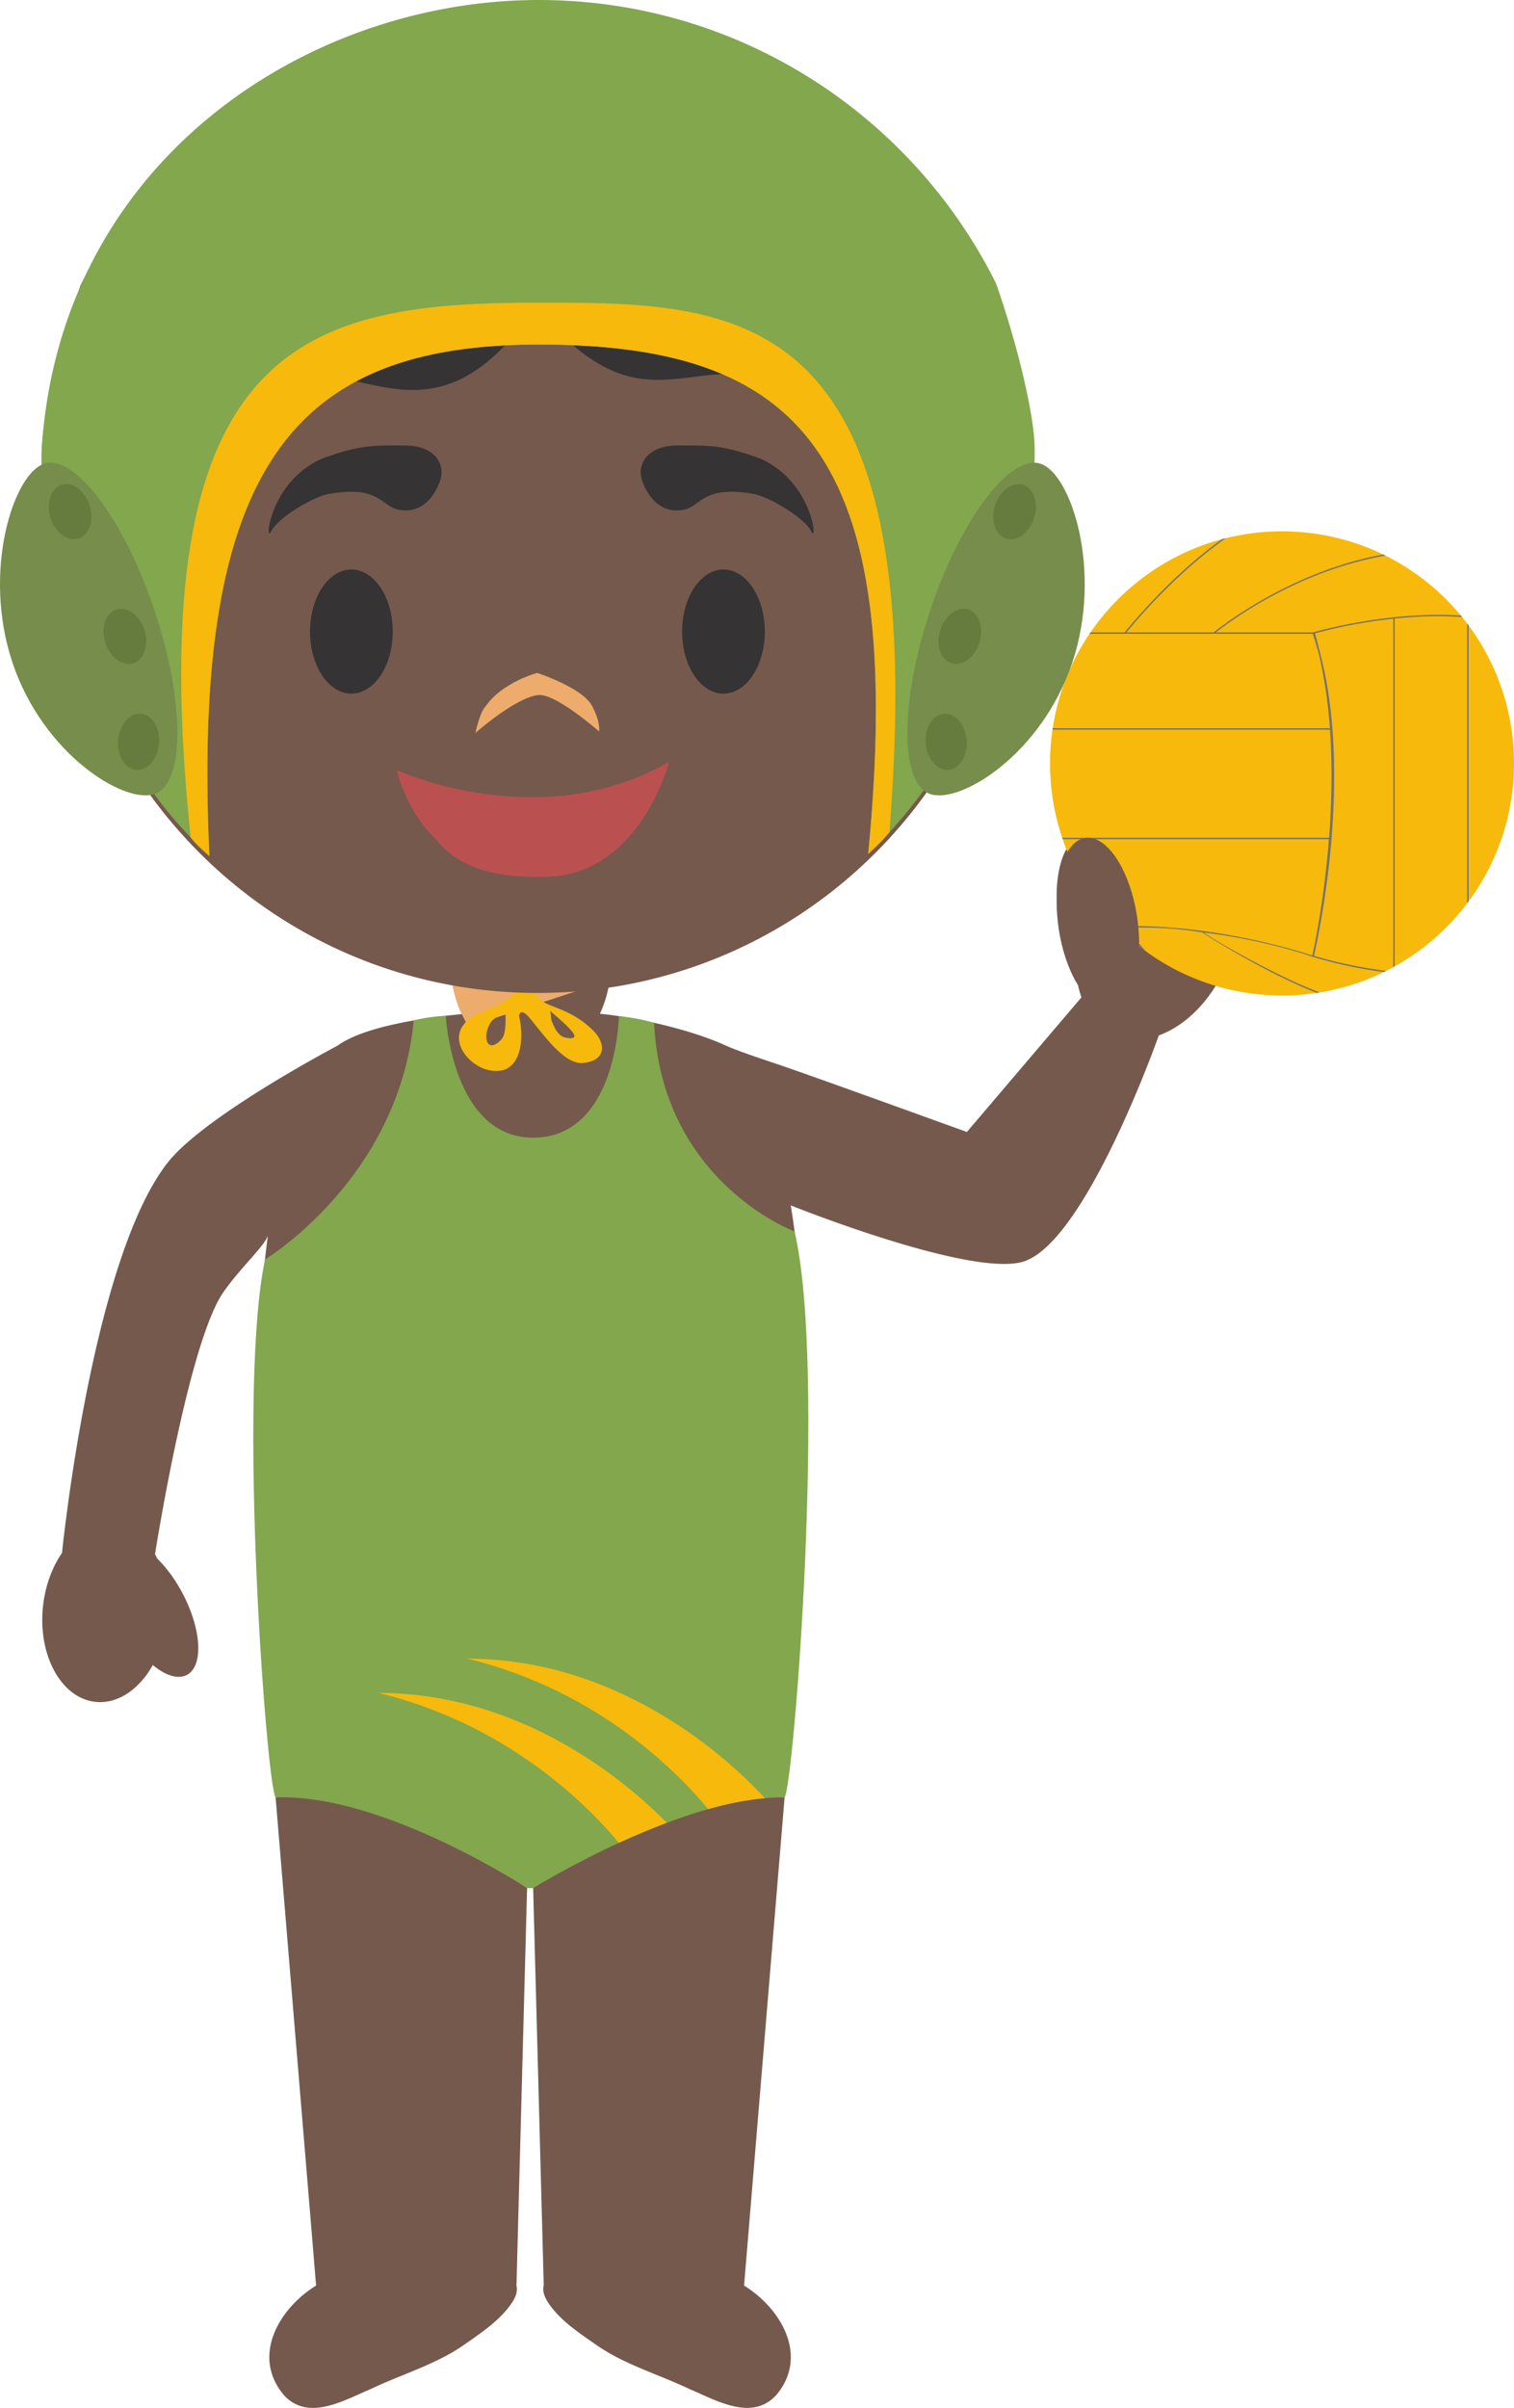 <svg xmlns="http://www.w3.org/2000/svg" width="73.247" height="116.429"><g fill-rule="evenodd" stroke-miterlimit="10" data-paper-data="{&quot;isPaintingLayer&quot;:true}" style="mix-blend-mode:normal"><path fill="#75594c" d="m26.306 110.509-.512-19.213s4.326-4.75 6.31-5.3c1.43-.397 5.855.912 5.855.912l-1.96 23.6h-.008c1.815 1.125 3.135 3.416 1.58 5.282-1.175 1.314-2.907.277-4.22-.276-1.453-.692-3.114-1.178-4.427-2.079-.85-.59-1.85-1.238-2.422-2.123-.176-.274-.26-.55-.197-.804m-11.006.001h-.007l-1.958-23.601s4.365-1.327 5.775-.943c2.008.55 6.392 5.331 6.392 5.331l-.514 19.213h-.003c.065.264-.019.53-.197.804-.576.885-1.572 1.532-2.419 2.123-1.316.9-2.979 1.387-4.43 2.08-1.313.552-3.042 1.59-4.219.276-1.555-1.867-.235-4.162 1.58-5.283M2.08 77.672c.108-.999.442-1.89.918-2.58-.005.04-.005.062-.005.062s1.417-14.207 5.113-18.93c1.693-2.162 7.54-5.3 8.224-5.664 1.29-.934 4.203-1.354 6.013-1.525-.304-.667-.486-1.393-.486-1.92h7.648c0 .527-.178 1.24-.48 1.903 1.778.173 4.37.758 6.06 1.525.748.34 2.318.834 3.092 1.108 2.33.812 8.6 3.084 8.6 3.084l5.543-6.51a4.42 4.42 0 0 1-.208-.84c-.354-.648-.647-1.455-.823-2.36-.459-2.365.051-4.45 1.144-4.665.585-.111 1.215.335 1.747 1.136 1.178-1.13 2.63-1.6 3.84-1.088 1.858.786 2.445 3.585 1.32 6.248-.729 1.71-1.985 2.949-3.283 3.411h.004s-3.456 9.815-6.47 10.908c-2.438.883-11.337-2.692-11.337-2.692v-.013c1.674 10.2-.077 25.772-.077 25.772H13.117s-1.5-14.134-.158-24.297v.006c-.197.54-1.282 1.498-2.139 2.71-1.714 2.427-3.32 12.69-3.32 12.69.037.068.076.141.11.214.435.424.86.996 1.213 1.663.934 1.757 1.03 3.527.22 3.958-.434.229-1.04.03-1.65-.476-.659 1.174-1.694 1.896-2.772 1.78-1.654-.175-2.792-2.24-2.542-4.617" data-paper-data="{&quot;origPos&quot;:null}"/><path fill="#eeac6c" d="M22.675 49.643a5.533 5.533 0 0 1-.807-2.229c1.215.2 2.46.3 3.728.3 1.327 0 2.627-.113 3.894-.33l-.015.015-6.8 2.244"/><path fill="#f7b90b" d="M50.8 36.914c0-6.202 5.027-11.223 11.222-11.223 6.202 0 11.225 5.021 11.225 11.223 0 6.197-5.023 11.222-11.225 11.222-6.195 0-11.222-5.025-11.222-11.222"/><path fill="#727371" d="M54.035 44.796c.253-.01.502-.017.761-.017 4.346 0 8.282 1.286 8.694 1.425.07-.313.57-2.597.803-5.627H51.415c-.01-.021-.015-.045-.024-.066h12.91c.121-1.605.168-3.412.044-5.23H50.92a.714.714 0 0 1 .01-.067h13.41a23.59 23.59 0 0 0-.505-3.483c-.097-.37-.202-.73-.326-1.086H52.713c.015-.021.028-.045.045-.066h1.657c.214-.268 1.36-1.67 2.948-3.093.515-.46 1.108-.95 1.755-1.416l.191-.05c-2.462 1.732-4.425 4.083-4.809 4.559h4.218c.261-.21 1.665-1.308 3.728-2.289 1.187-.568 2.732-1.161 4.48-1.479l.1.054c-1.779.309-3.35.909-4.552 1.483a20.408 20.408 0 0 0-3.654 2.23h4.708c.13-.036 2.951-.848 6.041-.848.384 0 .752.01 1.11.036l.058.071a17.138 17.138 0 0 0-1.168-.043c-.724 0-1.434.045-2.096.116v16.815l-.066.039V29.916c-1.28.137-2.547.374-3.79.708.104.362.198.73.286 1.101.79 3.058.714 6.56.493 9.088a43.005 43.005 0 0 1-.823 5.402c.215.069 1.62.495 3.485.73-.035.02-.069.037-.108.054a21.285 21.285 0 0 1-3.407-.724s-2.243-.812-5.293-1.183c.305.24 2.214 1.37 4.224 2.317.414.192.874.39 1.371.578-.045.009-.087.015-.128.022-.43-.165-.853-.346-1.27-.543-2.283-1.07-4.293-2.387-4.293-2.387-1.19-.182-1.989-.233-3.358-.233l-.32.002c.144.186.485.615.974 1.161a21.57 21.57 0 0 1-.268-.199c-.386-.446-.656-.79-.789-.958-.098 0-.195.004-.293.007a1.857 1.857 0 0 0-.065-.063M71.051 30.24v13.346c-.024.028-.045.06-.069.088V30.15l.07.09"/><path fill="#75594c" d="M51.22 44.901c-.34-2.267.237-4.228 1.282-4.385 1.048-.156 2.17 1.554 2.51 3.817.338 2.27-.236 4.232-1.283 4.386-1.049.157-2.172-1.549-2.51-3.818" data-paper-data="{&quot;origPos&quot;:null}"/><path fill="#82a74d" d="M38.441 59.545c1.558 6.66-.045 26.79-.482 27.365-4.974-.075-12.165 4.386-12.165 4.386H25.5s-6.983-4.59-12.167-4.386c-.435-.575-1.862-19.65-.51-26.015 0 0 6.444-3.872 7.196-11.558.79-.197 1.547-.22 1.547-.22s.302 5.892 4.224 5.892c4.056 0 4.153-5.88 4.153-5.88s.95.096 1.7.328c.382 7.714 6.8 10.088 6.8 10.088"/><path fill="#f6b90c" d="M18.297 81.857c7.078 0 12.165 4.446 13.963 6.281-.812.302-1.596.636-2.322.973-1.18-1.44-5.115-5.69-11.64-7.254m4.304-1.657c7.785 0 13.162 5.383 14.4 6.745-.93.093-1.848.27-2.745.532-1.155-1.419-5.095-5.7-11.655-7.277m4.746-30.03c1.266.255-.596-1.112-.724-1.3l.06.505c.017-.077.188.699.665.795m-3.054.041c.22-.285.158-1.202.158-1.202-.078-.018-.618.204-.758.502-.4.743-.052 1.474.6.7m4.424-.36c.575.572.656 1.444-.55 1.554-.922.028-1.897-1.41-2.542-2.18-.47-.565-.516-.107-.516-.107.302 1.267.06 3.133-1.693 2.563-.915-.353-1.61-1.397-.958-2.173.283-.396.947-.586 1.457-.826.348-.166.96-.5 1.093-.86.084-.217.022-.459.112-.675-.266-.975.372-.221.775.853.296.792 1.5.531 2.823 1.851"/><path fill="#75594c" d="M3.143 28.367a23.22 23.22 0 0 1-.26-3.476c0-12.77 10.35-23.12 23.12-23.12 12.771 0 23.121 10.351 23.121 23.12 0 1.125-.08 2.235-.236 3.317 1.333.73 2.235 2.11 2.235 3.69 0 2.346-1.978 4.25-4.416 4.25-.163 0-.326-.01-.487-.026-3.949 7.092-11.522 11.89-20.217 11.89-8.685 0-16.252-4.789-20.203-11.869-.07.002-.14.004-.208.004-2.44 0-4.417-1.903-4.417-4.249 0-1.472.78-2.77 1.968-3.53" data-paper-data="{&quot;origPos&quot;:null}"/><path fill="#353334" d="M21.31 23.188s-.503 1.803-2.082 1.446c-.772-.174-.908-1.201-3.386-.74-.779.18-2.417 1.156-2.732 1.808-.316.652-.088-2.392 2.457-3.522 1.835-.675 2.457-.642 3.977-.642s1.987.907 1.766 1.65m9.741 0s.503 1.803 2.082 1.446c.772-.174.908-1.201 3.386-.74.78.18 2.417 1.156 2.732 1.808.316.652.087-2.392-2.457-3.522-1.835-.675-2.457-.642-3.977-.642s-1.987.907-1.766 1.65M19 30.538c0 1.657-.896 3-2 3-1.106 0-2-1.343-2-3s.894-3 2-3c1.104 0 2 1.343 2 3m18 0c0 1.657-.896 3-2 3-1.106 0-2-1.343-2-3s.894-3 2-3c1.104 0 2 1.343 2 3" data-paper-data="{&quot;origPos&quot;:null}"/><path fill="#eeac6c" d="M26.02 33.607c-1.126.153-3.02 1.834-3.02 1.834s.206-1.009.502-1.299c.8-1.156 2.487-1.604 2.487-1.604s2.173.703 2.65 1.588c.443.824.34 1.238.34 1.238s-2.12-1.871-2.96-1.756z"/><path fill="#bb5050" d="M19.2 37.234s6.896 3.208 13.171-.397c0 0-1.39 5.47-5.95 5.561-4.115.122-4.984-1.492-5.477-1.956-.492-.463-1.42-1.772-1.745-3.208" data-paper-data="{&quot;origPos&quot;:null}"/><path fill="#353334" d="M49.942 21.8c.173 2.698-1.167 6.46-1.167 6.46s-6.11-7.23-9.836-9.26c-4.554-2.477-6.825 1.172-10.894-2.042-.675-.532-1.933-1.942-1.933-1.942s-1.532 1.545-1.937 1.942c-4.578 4.48-8.008-.746-11.863 1.956-4.905 3.448-9.047 9.182-9.047 9.182s-1.425-1.631-1.228-6.551c.058-1.414.743-4.557 1.863-7.75C7.947 5.671 16.336.087 26.03.087c11.132 0 23.057 8.411 23.912 21.714" data-paper-data="{&quot;origPos&quot;:null}"/><path fill="#82a74d" d="M3.025 28.376c-.602-2.561-1.103-5.107-1.009-6.645C2.893 7.736 14.926 0 26.056 0c9.695 0 18.084 5.58 22.132 13.703 1.12 3.198 1.807 6.339 1.862 7.755.082 2.013-.467 4.434-1.15 6.594 1.29.733 2.153 2.087 2.153 3.634 0 2.332-1.967 4.224-4.393 4.224-.163 0-.325-.009-.484-.026a23.092 23.092 0 0 1-4.174 5.41c1.888-19.49-3.377-24.633-15.94-24.633-11.752 0-16.818 5.766-15.93 24.739C8.1 39.44 7.09 38.07 5.96 35.906c-.067.004-.135.004-.206.004-2.426 0-4.393-1.892-4.393-4.224 0-1.341.652-2.537 1.665-3.31"/><path fill="#768d4b" d="M45.004 29.516c1.476-4.41 3.87-7.584 5.346-7.09 1.481.496 3.002 5.198 1.528 9.61-1.474 4.408-5.394 6.853-6.872 6.36-1.474-.497-1.474-4.47-.002-8.88"/><path fill="#667c3e" d="M48.14 24.45c.221-.72.828-1.17 1.351-1.009.523.162.764.876.544 1.596-.225.717-.829 1.167-1.352 1.007-.524-.163-.767-.876-.544-1.594m-2.65 6.025c.222-.718.83-1.168 1.352-1.008.523.164.765.877.547 1.594-.225.72-.832 1.17-1.352 1.01-.525-.165-.77-.877-.547-1.597m-.703 5.479c-.062-.752.328-1.397.876-1.442.547-.047 1.042.525 1.102 1.273.064.75-.328 1.392-.872 1.442-.549.045-1.044-.525-1.106-1.273"/><path fill="#768d4b" d="M7.474 29.516c1.477 4.41 1.472 8.383-.004 8.88-1.476.493-5.396-1.952-6.868-6.36-1.476-4.412.045-9.114 1.524-9.61 1.476-.494 3.872 2.68 5.348 7.09"/><path fill="#667c3e" d="M4.34 24.45c.222.718-.02 1.431-.547 1.594-.52.16-1.13-.29-1.35-1.007-.225-.72.022-1.434.544-1.596.525-.161 1.13.289 1.353 1.009m2.65 6.024c.222.72-.023 1.432-.548 1.597-.523.16-1.129-.29-1.35-1.01-.225-.717.02-1.43.545-1.594.522-.16 1.13.29 1.352 1.008m.703 5.478c-.062.748-.56 1.318-1.106 1.273-.544-.05-.936-.692-.874-1.442.062-.748.557-1.32 1.106-1.273.544.045.936.69.874 1.442"/><path fill="#f6b90c" d="M26.057 14.633c9.694 0 19.041 0 16.971 25.614-.184.23-.505.58-1.026 1.048 1.888-19.492-3.377-24.635-15.94-24.635-11.752 0-16.818 5.767-15.93 24.74-.423-.382-.599-.519-.91-.911-2.52-24.11 5.703-25.856 16.835-25.856"/></g></svg>